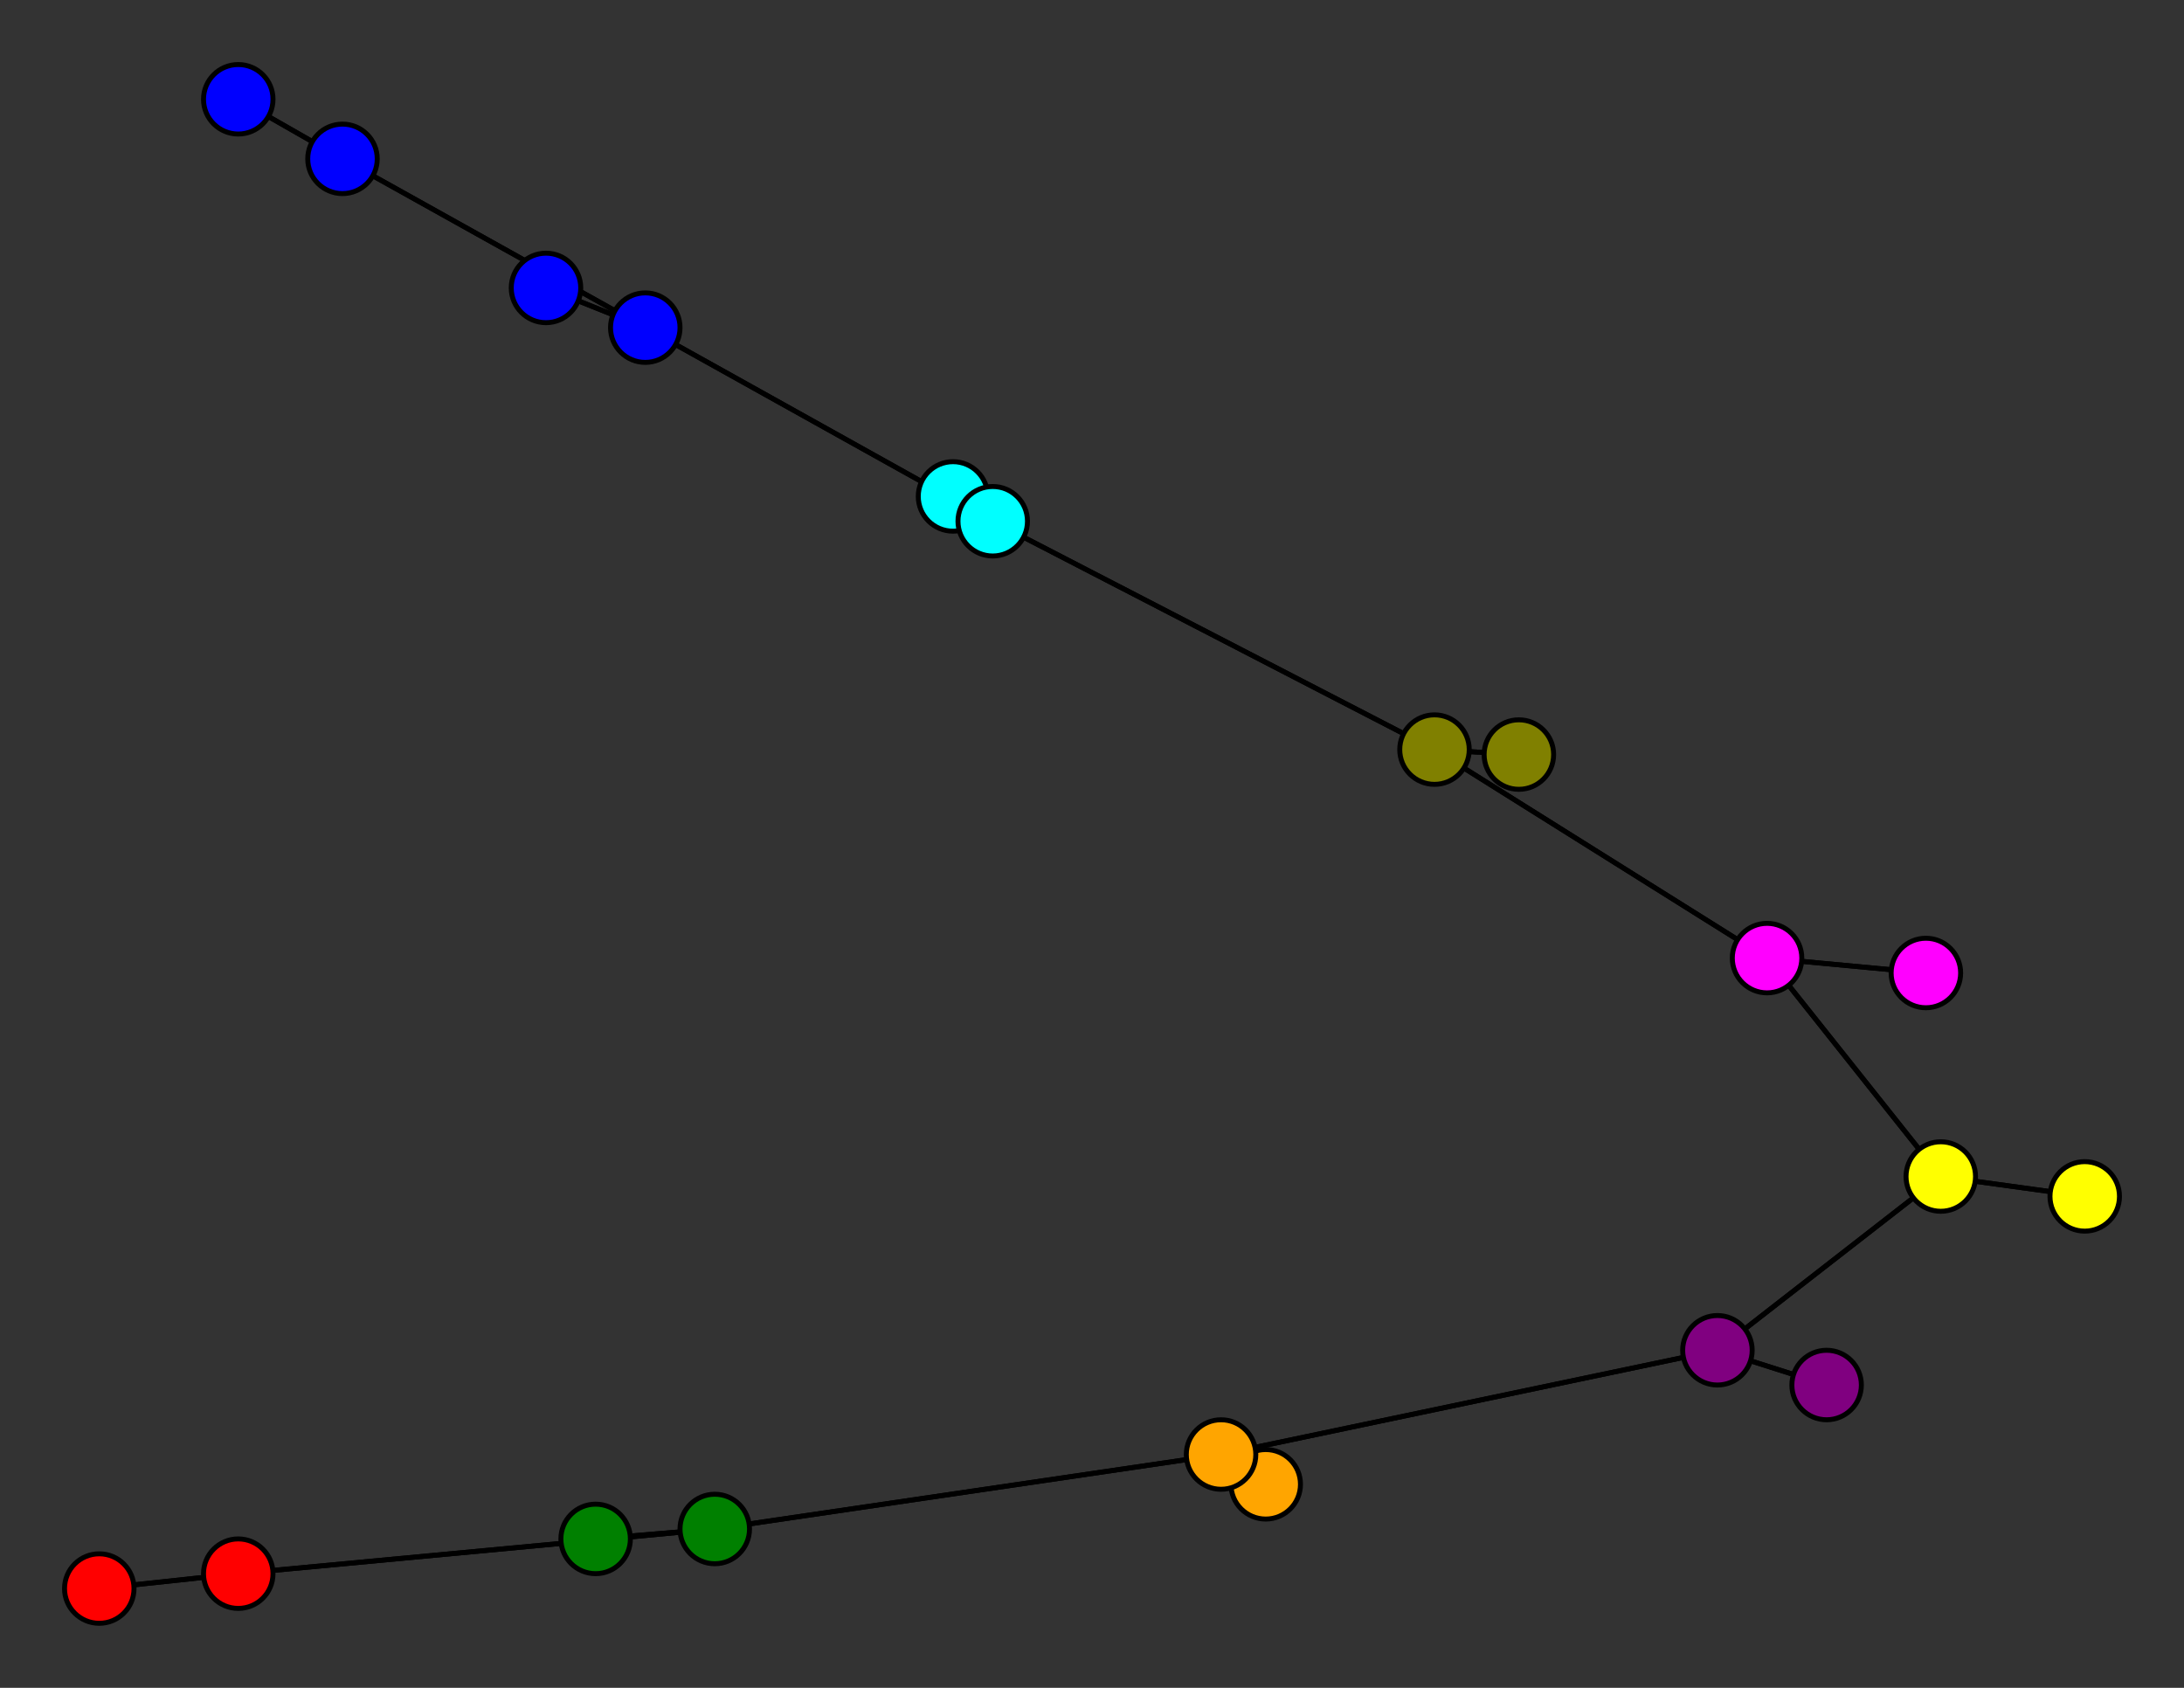 <svg width="440" height="340" xmlns="http://www.w3.org/2000/svg">
<rect width="100%" height="100%" fill="#333333" stroke="none"/>
<path stroke-width="1" stroke="black" d="M 20 320 48 317"/>
<path stroke-width="1" stroke="black" d="M 356 193 388 196"/>
<path stroke-width="1" stroke="black" d="M 356 193 289 151"/>
<path stroke-width="1" stroke="black" d="M 306 152 289 151"/>
<path stroke-width="1" stroke="black" d="M 289 151 356 193"/>
<path stroke-width="1" stroke="black" d="M 289 151 306 152"/>
<path stroke-width="1" stroke="black" d="M 289 151 200 105"/>
<path stroke-width="1" stroke="black" d="M 192 100 200 105"/>
<path stroke-width="1" stroke="black" d="M 200 105 289 151"/>
<path stroke-width="1" stroke="black" d="M 200 105 192 100"/>
<path stroke-width="1" stroke="black" d="M 200 105 130 66"/>
<path stroke-width="1" stroke="black" d="M 110 58 130 66"/>
<path stroke-width="1" stroke="black" d="M 130 66 200 105"/>
<path stroke-width="1" stroke="black" d="M 130 66 110 58"/>
<path stroke-width="1" stroke="black" d="M 130 66 69 32"/>
<path stroke-width="1" stroke="black" d="M 48 20 69 32"/>
<path stroke-width="1" stroke="black" d="M 356 193 391 237"/>
<path stroke-width="1" stroke="black" d="M 388 196 356 193"/>
<path stroke-width="1" stroke="black" d="M 391 237 356 193"/>
<path stroke-width="1" stroke="black" d="M 391 237 420 241"/>
<path stroke-width="1" stroke="black" d="M 48 317 20 320"/>
<path stroke-width="1" stroke="black" d="M 48 317 144 308"/>
<path stroke-width="1" stroke="black" d="M 120 310 144 308"/>
<path stroke-width="1" stroke="black" d="M 144 308 48 317"/>
<path stroke-width="1" stroke="black" d="M 144 308 120 310"/>
<path stroke-width="1" stroke="black" d="M 144 308 246 293"/>
<path stroke-width="1" stroke="black" d="M 255 299 246 293"/>
<path stroke-width="1" stroke="black" d="M 69 32 130 66"/>
<path stroke-width="1" stroke="black" d="M 246 293 144 308"/>
<path stroke-width="1" stroke="black" d="M 246 293 346 272"/>
<path stroke-width="1" stroke="black" d="M 368 279 346 272"/>
<path stroke-width="1" stroke="black" d="M 346 272 246 293"/>
<path stroke-width="1" stroke="black" d="M 346 272 368 279"/>
<path stroke-width="1" stroke="black" d="M 346 272 391 237"/>
<path stroke-width="1" stroke="black" d="M 420 241 391 237"/>
<path stroke-width="1" stroke="black" d="M 391 237 346 272"/>
<path stroke-width="1" stroke="black" d="M 246 293 255 299"/>
<path stroke-width="1" stroke="black" d="M 69 32 48 20"/>
<circle cx="20" cy="320" r="7.0" style="fill:red;stroke:black;stroke-width:1.0"/>
<circle cx="48" cy="317" r="7.0" style="fill:red;stroke:black;stroke-width:1.0"/>
<circle cx="120" cy="310" r="7.0" style="fill:green;stroke:black;stroke-width:1.0"/>
<circle cx="144" cy="308" r="7.0" style="fill:green;stroke:black;stroke-width:1.0"/>
<circle cx="255" cy="299" r="7.0" style="fill:orange;stroke:black;stroke-width:1.0"/>
<circle cx="246" cy="293" r="7.0" style="fill:orange;stroke:black;stroke-width:1.0"/>
<circle cx="368" cy="279" r="7.0" style="fill:purple;stroke:black;stroke-width:1.0"/>
<circle cx="346" cy="272" r="7.0" style="fill:purple;stroke:black;stroke-width:1.0"/>
<circle cx="420" cy="241" r="7.0" style="fill:yellow;stroke:black;stroke-width:1.0"/>
<circle cx="391" cy="237" r="7.0" style="fill:yellow;stroke:black;stroke-width:1.0"/>
<circle cx="388" cy="196" r="7.0" style="fill:fuchsia;stroke:black;stroke-width:1.0"/>
<circle cx="356" cy="193" r="7.0" style="fill:fuchsia;stroke:black;stroke-width:1.0"/>
<circle cx="306" cy="152" r="7.0" style="fill:olive;stroke:black;stroke-width:1.0"/>
<circle cx="289" cy="151" r="7.0" style="fill:olive;stroke:black;stroke-width:1.0"/>
<circle cx="192" cy="100" r="7.0" style="fill:aqua;stroke:black;stroke-width:1.0"/>
<circle cx="200" cy="105" r="7.0" style="fill:aqua;stroke:black;stroke-width:1.0"/>
<circle cx="110" cy="58" r="7.0" style="fill:blue;stroke:black;stroke-width:1.0"/>
<circle cx="130" cy="66" r="7.0" style="fill:blue;stroke:black;stroke-width:1.0"/>
<circle cx="48" cy="20" r="7.0" style="fill:blue;stroke:black;stroke-width:1.0"/>
<circle cx="69" cy="32" r="7.0" style="fill:blue;stroke:black;stroke-width:1.0"/>
</svg>

